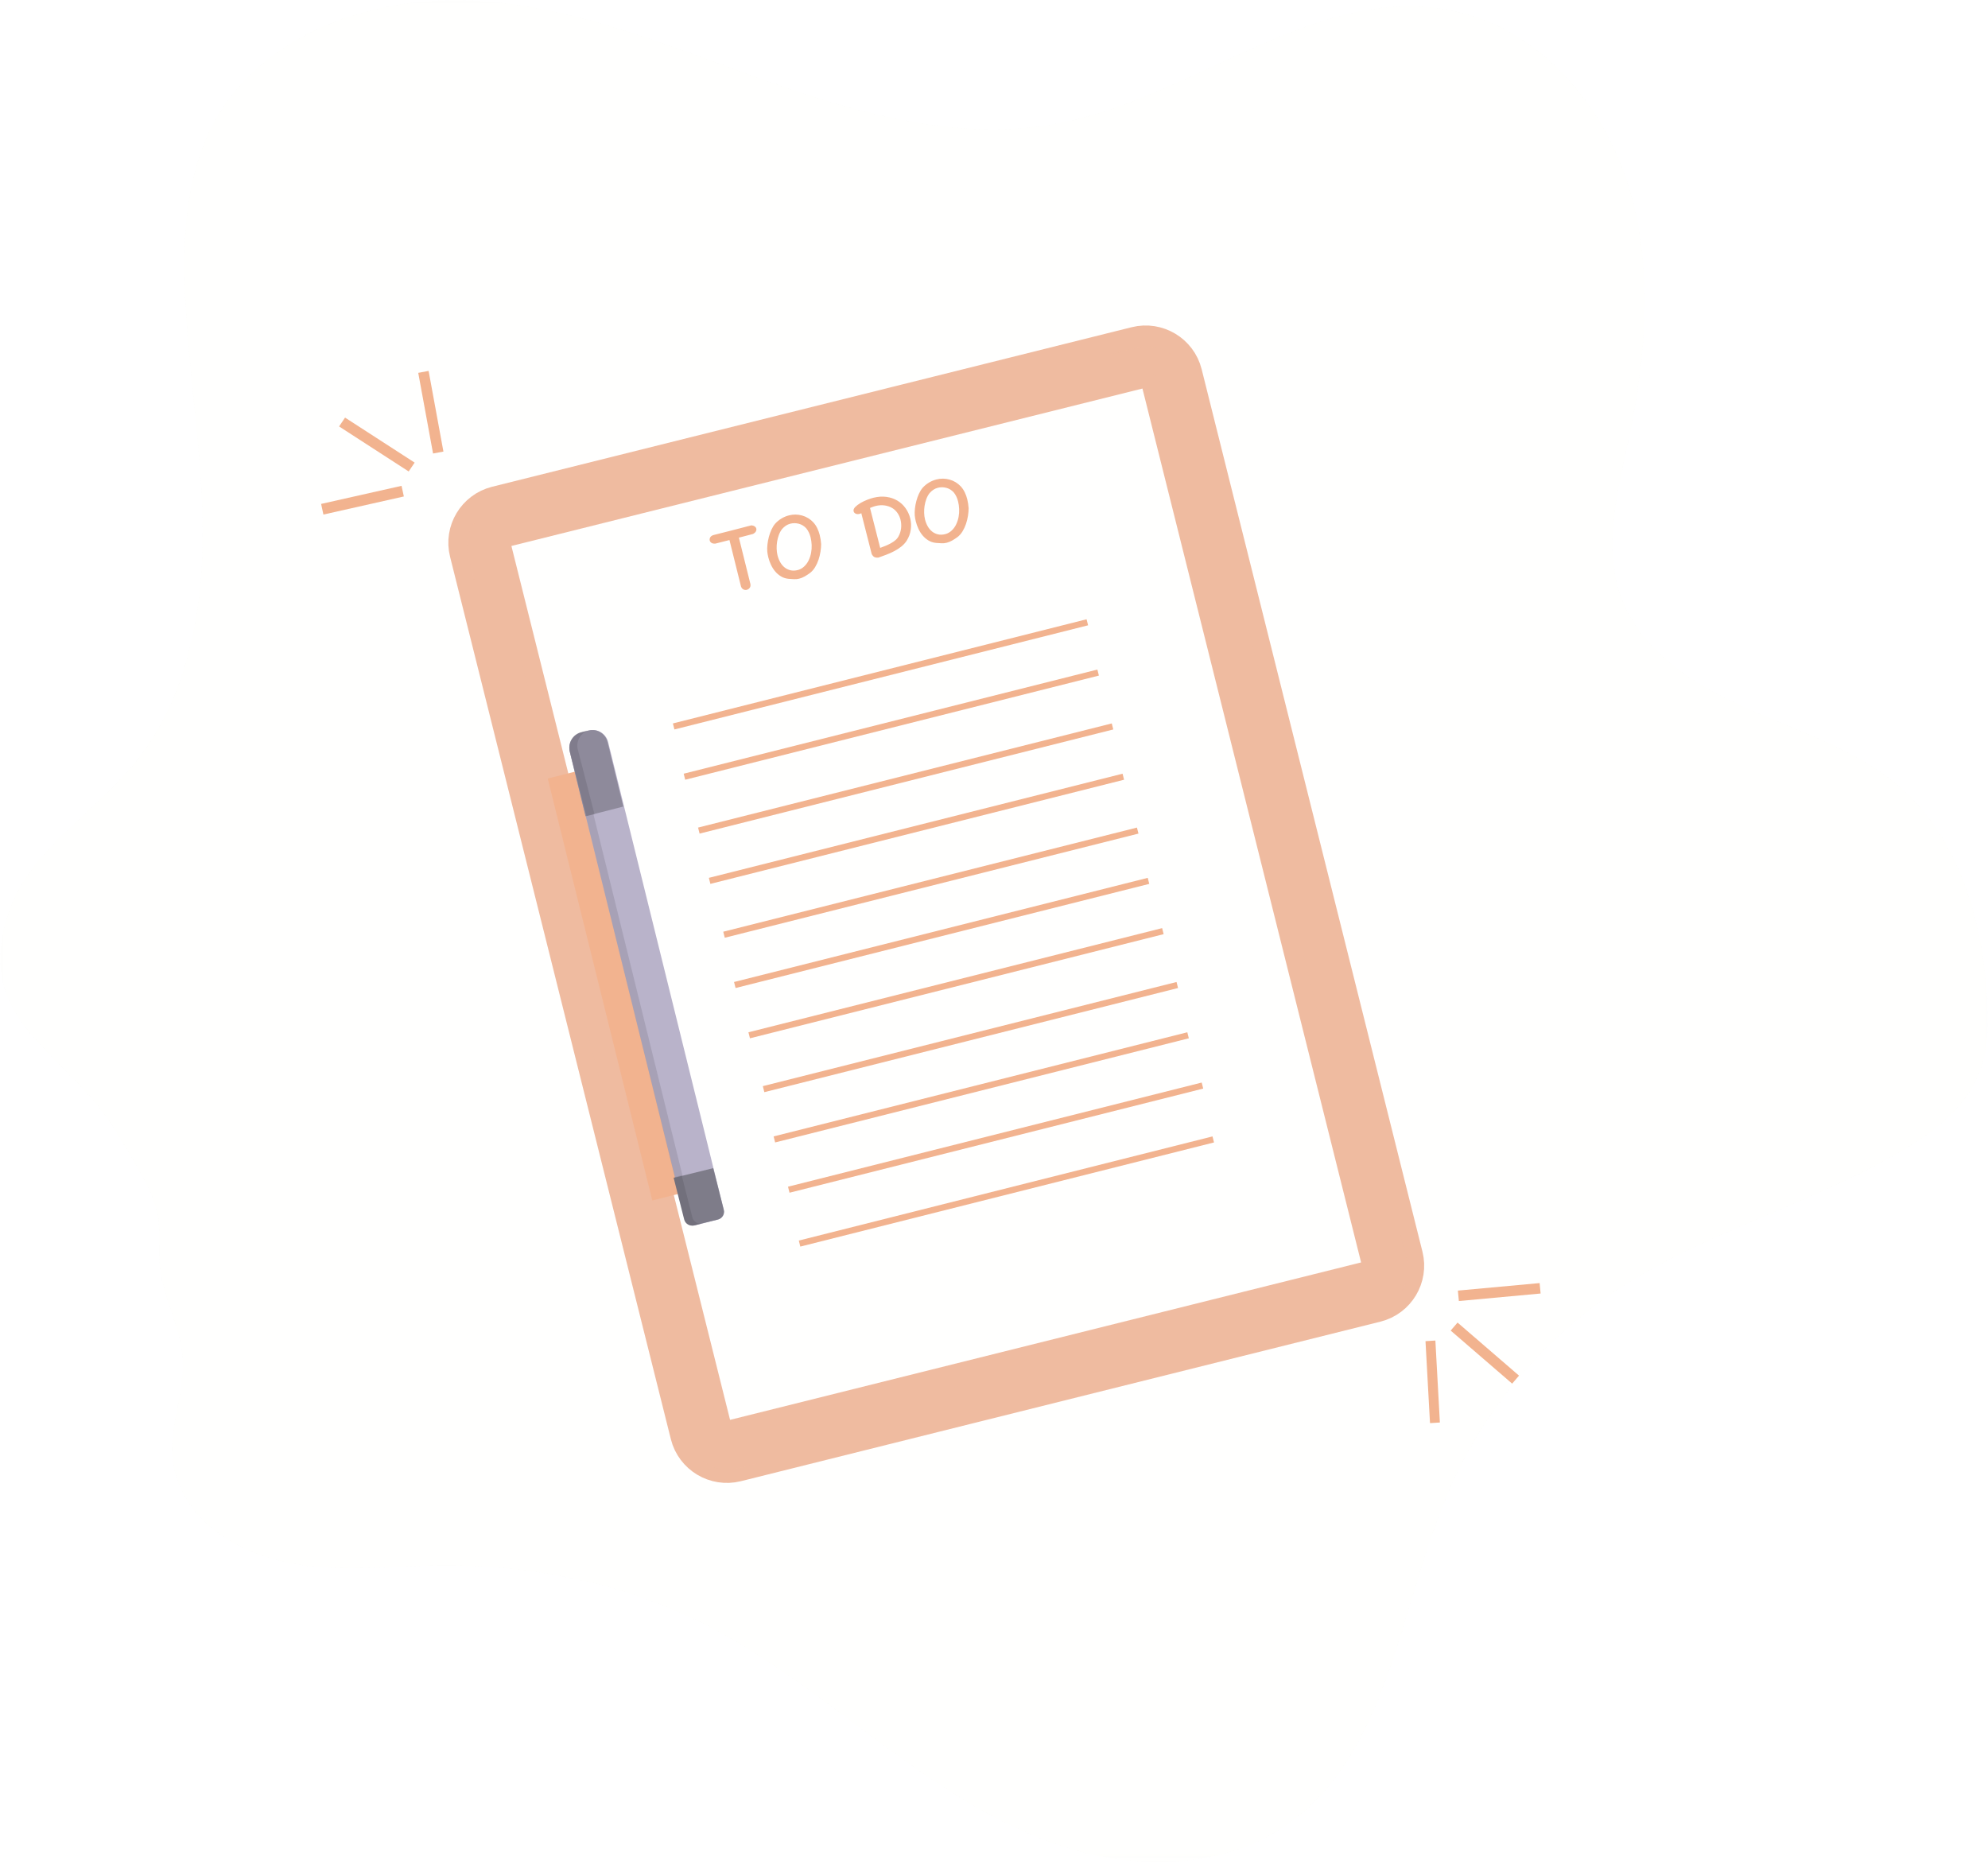 <?xml version="1.0" encoding="UTF-8" standalone="no"?>
<svg width="320px" height="300px" viewBox="0 0 320 300" version="1.1" xmlns="http://www.w3.org/2000/svg" xmlns:xlink="http://www.w3.org/1999/xlink">
    <!-- Generator: Sketch 48.2 (47327) - http://www.bohemiancoding.com/sketch -->
    <title>noTasks</title>
    <desc>Created with Sketch.</desc>
    <defs>
        <polygon id="path-1" points="0 0 320 0 320 299.733 0 299.733"></polygon>
        <polygon id="path-3" points="0.285 0.087 151.798 0.087 151.798 180.907 0.285 180.907"></polygon>
    </defs>
    <g id="TaskManagement_empty" stroke="none" stroke-width="1" fill="none" fill-rule="evenodd" transform="translate(-485, -104)">
        <g id="noTasks" transform="translate(478, 92)">
            <g id="Group-6" transform="translate(7, 12)">
                <g id="Page-1" opacity="0.5">
                    <mask id="mask-2" fill="white">
                        <use xlink:href="#path-1"></use>
                    </mask>
                    <g id="Clip-2"></g>
                    <path d="M29.447,240.301 C25.862,233.388 28.778,228.115 29.382,221.181 C29.924,214.952 26.461,210.04 25.743,204.045 C25.4,201.186 25.907,198.256 25.369,195.426 C24.889,192.903 23.607,190.614 22.345,188.374 C19.879,184.002 17.382,179.586 13.966,175.904 C5.458,166.733 -3.474,161.113 1.365,146.893 C4.781,136.855 15.019,131.005 21.717,122.77 C30.15,112.401 32.714,98.41 32.613,85.066 C32.511,71.722 30.049,58.49 29.717,45.15 C29.499,36.426 30.281,27.38 34.448,19.702 C42.167,5.476 59.965,-0.754 76.18,0.072 C92.395,0.899 107.683,7.378 122.961,12.851 C138.239,18.324 154.614,22.916 170.549,19.816 C192.597,15.527 212.488,-3.105 234.399,1.829 C247.906,4.871 258.121,16.823 262.169,30.015 C266.215,43.205 264.966,57.452 262.112,70.948 C260.358,79.246 258.036,88.022 260.913,96.003 C264.074,104.775 272.742,110.294 281.296,114.07 C289.85,117.845 299.098,120.696 306.076,126.904 C315.363,135.165 319.067,148.085 319.871,160.461 C320.147,164.719 320.108,169.129 318.454,173.066 C316.204,178.425 311.284,182.176 306.28,185.157 C291.521,193.95 274.332,198.278 260.047,207.815 C248.216,215.715 238.755,227.089 233.163,240.136 C225.101,258.947 223.61,282.809 206.513,294.136 C196.513,300.762 183.289,301.015 171.825,297.451 C160.36,293.887 150.298,286.932 140.667,279.785 C131.568,273.031 122.59,265.963 112.415,260.962 C99.448,254.588 84.852,251.789 70.395,251.991 C62.872,252.098 55.292,252.992 47.862,251.82 C40.431,250.647 32.899,246.959 29.447,240.301" id="Fill-1" fill="#EAE6A7" opacity="0.2" mask="url(#mask-2)"></path>
                </g>
                <g id="Page-1" transform="translate(51.688, 55.656)">
                    <path d="M171.507,148.709 C171.794,149.853 171.093,151.018 169.946,151.304 L66.989,176.99 C65.842,177.276 64.676,176.577 64.389,175.432 L28.844,33.376 C28.557,32.231 29.257,31.066 30.404,30.78 L133.361,5.094 C134.508,4.808 135.675,5.507 135.962,6.652 L171.507,148.709 Z M132.842,3.018 L29.884,28.703 C27.596,29.274 26.192,31.61 26.764,33.895 L62.309,175.951 C62.881,178.235 65.221,179.637 67.509,179.067 L170.466,153.381 C172.754,152.81 174.159,150.474 173.587,148.19 L138.041,6.134 C137.47,3.849 135.13,2.447 132.842,3.018 Z" id="Fill-1" fill="#000000" opacity="0.1"></path>
                    <path d="M172.429,147.034 C173.001,149.318 171.597,151.654 169.309,152.225 L66.351,177.91 C64.063,178.481 61.723,177.079 61.151,174.795 L25.606,32.738 C25.034,30.454 26.438,28.118 28.726,27.547 L131.684,1.862 C133.972,1.29 136.312,2.693 136.884,4.978 L172.429,147.034 Z" id="Stroke-3" stroke="#EFBBA0" stroke-width="10"></path>
                    <g id="Group-7" transform="translate(23.162, 0)">
                        <mask id="mask-4" fill="white">
                            <use xlink:href="#path-3"></use>
                        </mask>
                        <g id="Clip-6"></g>
                        <path d="M6.204,30.157 C5.055,30.443 4.355,31.609 4.642,32.756 L40.221,174.996 C40.508,176.143 41.675,176.842 42.824,176.556 L145.88,150.837 C147.027,150.551 147.728,149.385 147.442,148.238 L111.861,5.999 C111.575,4.852 110.407,4.152 109.26,4.438 L6.204,30.157 Z M146.92,154.996 L43.864,180.715 C40.42,181.574 36.918,179.475 36.057,176.035 L0.478,33.795 C-0.383,30.355 1.719,26.857 5.163,25.998 L108.219,0.279 C111.663,-0.58 115.165,1.519 116.025,4.959 L151.605,147.199 C152.466,150.639 150.364,154.137 146.92,154.996 Z" id="Fill-5" fill="#EFBBA0" mask="url(#mask-4)"></path>
                    </g>
                    <path d="M69.268,28.902 C69.49,28.922 69.671,28.985 69.811,29.091 C69.951,29.197 70.033,29.318 70.055,29.454 C70.082,29.61 70.053,29.763 69.964,29.91 C69.875,30.058 69.72,30.187 69.498,30.298 L67.248,30.884 C67.553,32.12 67.86,33.358 68.171,34.598 C68.481,35.837 68.789,37.075 69.094,38.311 C69.15,38.583 69.114,38.802 68.987,38.967 C68.859,39.131 68.703,39.237 68.519,39.284 C68.345,39.328 68.169,39.309 67.992,39.227 C67.815,39.145 67.681,38.989 67.591,38.757 L65.73,31.269 L63.446,31.848 C63.178,31.861 62.969,31.817 62.819,31.713 C62.669,31.61 62.578,31.475 62.548,31.308 C62.517,31.141 62.552,30.974 62.653,30.807 C62.753,30.641 62.946,30.521 63.232,30.448 C64.305,30.176 65.204,29.949 65.93,29.765 C66.655,29.581 67.248,29.428 67.706,29.306 C68.165,29.185 68.514,29.093 68.754,29.032 C68.994,28.972 69.166,28.928 69.268,28.902" id="Fill-8" fill="#F2B38F"></path>
                    <path d="M77.729,35.549 C78.044,35.261 78.293,34.923 78.477,34.537 C78.66,34.151 78.791,33.748 78.871,33.328 C78.95,32.909 78.98,32.484 78.961,32.057 C78.942,31.629 78.887,31.23 78.796,30.859 C78.731,30.591 78.641,30.332 78.526,30.082 C78.411,29.832 78.269,29.603 78.101,29.394 C77.763,29.021 77.362,28.772 76.899,28.649 C76.436,28.527 75.978,28.523 75.524,28.639 C75.262,28.706 75.022,28.814 74.801,28.963 C74.581,29.112 74.379,29.292 74.196,29.503 C73.984,29.776 73.813,30.091 73.68,30.447 C73.549,30.804 73.454,31.17 73.396,31.546 C73.338,31.922 73.315,32.298 73.326,32.673 C73.338,33.047 73.383,33.395 73.461,33.714 C73.56,34.116 73.704,34.487 73.894,34.827 C74.085,35.167 74.319,35.45 74.599,35.674 C74.878,35.898 75.197,36.053 75.554,36.136 C75.912,36.22 76.312,36.206 76.755,36.093 C76.926,36.049 77.099,35.978 77.272,35.879 C77.446,35.78 77.599,35.67 77.729,35.549 M80.488,31.922 C80.485,32.306 80.45,32.717 80.38,33.156 C80.311,33.596 80.204,34.028 80.062,34.453 C79.919,34.878 79.733,35.279 79.503,35.655 C79.274,36.031 78.996,36.343 78.67,36.59 C78.387,36.793 78.107,36.974 77.83,37.133 C77.552,37.291 77.257,37.41 76.944,37.49 C76.681,37.557 76.406,37.583 76.118,37.569 C75.83,37.554 75.539,37.536 75.244,37.513 C74.782,37.467 74.371,37.333 74.012,37.113 C73.652,36.892 73.339,36.622 73.073,36.301 C72.806,35.98 72.583,35.624 72.401,35.232 C72.219,34.841 72.078,34.439 71.977,34.027 C71.942,33.883 71.91,33.732 71.882,33.575 C71.855,33.418 71.833,33.264 71.818,33.115 C71.79,32.782 71.799,32.411 71.843,32 C71.887,31.589 71.964,31.178 72.072,30.767 C72.181,30.356 72.321,29.965 72.492,29.593 C72.664,29.22 72.862,28.902 73.087,28.636 C73.382,28.309 73.719,28.031 74.098,27.804 C74.476,27.576 74.883,27.406 75.317,27.296 C76.014,27.118 76.713,27.126 77.415,27.319 C78.116,27.513 78.728,27.887 79.251,28.444 C79.503,28.73 79.712,29.049 79.879,29.4 C80.046,29.752 80.173,30.108 80.261,30.469 C80.32,30.706 80.367,30.945 80.405,31.188 C80.442,31.43 80.47,31.675 80.488,31.922" id="Fill-10" fill="#F2B38F"></path>
                    <path d="M89.224,25.794 C89.08,25.83 88.937,25.876 88.794,25.932 C88.65,25.989 88.504,26.046 88.355,26.104 L89.992,32.533 C90.261,32.435 90.544,32.326 90.84,32.205 C91.135,32.085 91.417,31.951 91.685,31.805 C91.953,31.659 92.197,31.495 92.418,31.313 C92.638,31.131 92.811,30.923 92.937,30.688 C93.168,30.269 93.308,29.825 93.358,29.359 C93.408,28.892 93.375,28.432 93.26,27.98 C93.16,27.587 92.995,27.227 92.764,26.899 C92.533,26.57 92.245,26.304 91.899,26.1 C91.554,25.896 91.154,25.762 90.702,25.697 C90.249,25.631 89.757,25.663 89.224,25.794 Z M89.688,34.099 C89.314,34.127 89.045,34.054 88.881,33.881 L88.812,33.802 C88.704,33.678 88.639,33.572 88.616,33.482 L86.951,26.942 C86.905,26.975 86.862,26.998 86.823,27.013 C86.783,27.029 86.722,27.046 86.64,27.066 C86.415,27.122 86.215,27.107 86.04,27.021 C85.866,26.936 85.759,26.813 85.718,26.652 C85.659,26.421 85.741,26.19 85.966,25.959 C86.191,25.728 86.475,25.511 86.821,25.309 C87.168,25.107 87.534,24.931 87.921,24.783 C88.308,24.635 88.635,24.528 88.901,24.463 C89.659,24.277 90.367,24.231 91.023,24.326 C91.679,24.422 92.261,24.623 92.77,24.931 C93.279,25.238 93.709,25.637 94.063,26.126 C94.416,26.616 94.669,27.157 94.819,27.75 C94.973,28.353 95.004,28.969 94.914,29.6 C94.824,30.23 94.605,30.823 94.256,31.378 C94.013,31.747 93.715,32.068 93.365,32.341 C93.016,32.613 92.639,32.855 92.235,33.066 C91.832,33.277 91.411,33.466 90.974,33.632 C90.537,33.797 90.118,33.95 89.719,34.092 L89.688,34.099 Z" id="Fill-12" fill="#F2B38F"></path>
                    <path d="M101.47,29.768 C101.785,29.48 102.034,29.143 102.218,28.756 C102.401,28.371 102.533,27.967 102.612,27.547 C102.691,27.128 102.721,26.704 102.702,26.276 C102.683,25.849 102.628,25.449 102.537,25.079 C102.472,24.811 102.382,24.552 102.267,24.302 C102.152,24.052 102.01,23.823 101.842,23.614 C101.504,23.24 101.104,22.992 100.64,22.869 C100.177,22.746 99.719,22.742 99.265,22.858 C99.003,22.925 98.763,23.033 98.542,23.182 C98.322,23.332 98.12,23.512 97.937,23.723 C97.725,23.996 97.553,24.31 97.421,24.667 C97.29,25.023 97.194,25.39 97.137,25.766 C97.079,26.142 97.055,26.517 97.067,26.892 C97.079,27.267 97.124,27.614 97.202,27.934 C97.301,28.336 97.444,28.707 97.635,29.047 C97.825,29.387 98.06,29.669 98.34,29.893 C98.62,30.118 98.937,30.272 99.296,30.356 C99.652,30.44 100.053,30.425 100.496,30.312 C100.667,30.269 100.84,30.198 101.014,30.098 C101.187,29.999 101.34,29.889 101.47,29.768 M104.229,26.142 C104.226,26.526 104.191,26.937 104.121,27.376 C104.052,27.815 103.946,28.248 103.803,28.673 C103.66,29.098 103.474,29.498 103.244,29.875 C103.015,30.251 102.737,30.562 102.411,30.809 C102.128,31.013 101.849,31.194 101.571,31.352 C101.293,31.511 100.998,31.63 100.685,31.709 C100.422,31.777 100.147,31.803 99.859,31.789 C99.571,31.774 99.28,31.756 98.985,31.733 C98.522,31.686 98.112,31.553 97.752,31.332 C97.393,31.112 97.08,30.842 96.813,30.521 C96.547,30.2 96.324,29.844 96.142,29.452 C95.96,29.061 95.819,28.659 95.718,28.247 C95.683,28.102 95.651,27.952 95.623,27.794 C95.595,27.637 95.574,27.484 95.559,27.335 C95.532,27.002 95.54,26.63 95.584,26.219 C95.628,25.809 95.704,25.398 95.813,24.987 C95.922,24.576 96.061,24.184 96.233,23.812 C96.405,23.44 96.603,23.121 96.828,22.856 C97.123,22.529 97.46,22.251 97.839,22.023 C98.217,21.795 98.624,21.626 99.058,21.515 C99.755,21.338 100.454,21.346 101.155,21.539 C101.857,21.732 102.469,22.107 102.992,22.663 C103.245,22.95 103.454,23.268 103.62,23.62 C103.787,23.972 103.915,24.328 104.003,24.688 C104.061,24.926 104.108,25.165 104.146,25.408 C104.184,25.65 104.212,25.894 104.229,26.142" id="Fill-14" fill="#F2B38F"></path>
                    <polygon id="Fill-16" fill="#F2B38F" points="59.063 136.126 53.312 137.575 36.48 69.658 42.231 68.209"></polygon>
                    <path d="M63.889,140.647 L60.185,141.582 C59.503,141.755 58.812,141.335 58.642,140.646 L40.031,65.359 C39.69,63.981 40.52,62.584 41.883,62.24 L43.118,61.928 C44.482,61.584 45.863,62.422 46.204,63.8 L64.815,139.087 C64.985,139.776 64.571,140.475 63.889,140.647" id="Fill-18" fill="#B9B3CA"></path>
                    <path d="M59.839,140.333 L41.263,64.973 C40.923,63.593 41.751,62.195 43.112,61.851 L41.88,62.163 C40.518,62.507 39.691,63.905 40.031,65.285 L58.606,140.646 C58.777,141.335 59.466,141.755 60.147,141.582 L61.379,141.27 C60.698,141.443 60.009,141.023 59.839,140.333" id="Fill-20" fill="#000000" opacity="0.1"></path>
                    <path d="M43.07,61.928 L41.854,62.239 C40.511,62.582 39.694,63.976 40.03,65.35 L42.561,75.724 L48.64,74.169 L46.109,63.796 C45.773,62.421 44.413,61.584 43.07,61.928" id="Fill-22" fill="#8E8A9B"></path>
                    <path d="M43.258,61.851 L41.968,62.163 C40.545,62.509 39.678,63.91 40.034,65.292 L42.719,75.724 L44.008,75.411 L41.323,64.98 C40.968,63.597 41.834,62.196 43.258,61.851" id="Fill-24" fill="#000000" opacity="0.1"></path>
                    <path d="M56.747,133.941 L58.444,140.64 C58.62,141.334 59.333,141.755 60.037,141.582 L63.858,140.64 C64.562,140.467 64.99,139.764 64.814,139.071 L63.117,132.372 L56.747,133.941 Z" id="Fill-26" fill="#7E7C89"></path>
                    <path d="M59.763,140.31 L58.04,133.528 L56.747,133.846 L58.47,140.628 C58.648,141.33 59.372,141.757 60.086,141.581 L61.379,141.264 C60.665,141.439 59.941,141.012 59.763,140.31" id="Fill-28" fill="#000000" opacity="0.1"></path>
                    <path d="M58.484,69.365 L125.075,52.602" id="Stroke-30" stroke="#F2B38F"></path>
                    <path d="M56.747,61.273 L123.337,44.509" id="Stroke-32" stroke="#F2B38F"></path>
                    <path d="M60.8,78.036 L127.391,61.273" id="Stroke-34" stroke="#F2B38F"></path>
                    <path d="M62.537,86.129 L129.128,69.365" id="Stroke-36" stroke="#F2B38F"></path>
                    <path d="M64.853,94.799 L131.444,78.036" id="Stroke-38" stroke="#F2B38F"></path>
                    <path d="M66.591,102.892 L133.181,86.129" id="Stroke-40" stroke="#F2B38F"></path>
                    <path d="M68.907,110.985 L135.497,94.221" id="Stroke-42" stroke="#F2B38F"></path>
                    <path d="M71.223,119.655 L137.814,102.892" id="Stroke-44" stroke="#F2B38F"></path>
                    <path d="M72.96,127.748 L139.551,110.985" id="Stroke-46" stroke="#F2B38F"></path>
                    <path d="M75.276,135.841 L141.867,119.077" id="Stroke-48" stroke="#F2B38F"></path>
                    <path d="M77.014,144.511 L143.604,127.748" id="Stroke-50" stroke="#F2B38F"></path>
                    <polygon id="Fill-52" fill="#F2B38F" points="0.371 27.168 0 25.456 12.946 22.544 13.318 24.256"></polygon>
                    <polygon id="Fill-54" fill="#F2B38F" points="18.019 17.341 15.634 4.359 17.303 4.046 19.688 17.029"></polygon>
                    <polygon id="Fill-56" fill="#F2B38F" points="14.096 20.232 2.895 12.986 3.855 11.561 15.055 18.806"></polygon>
                    <polygon id="Fill-58" fill="#F2B38F" points="178.494 173.413 177.768 160.22 179.358 160.118 180.084 173.312"></polygon>
                    <polygon id="Fill-60" fill="#F2B38F" points="183.14 153.76 182.98 152.081 196.138 150.87 196.298 152.55"></polygon>
                    <polygon id="Fill-62" fill="#F2B38F" points="191.718 167.055 181.821 158.516 182.928 157.228 192.823 165.767"></polygon>
                </g>
            </g>
        </g>
    </g>
</svg>